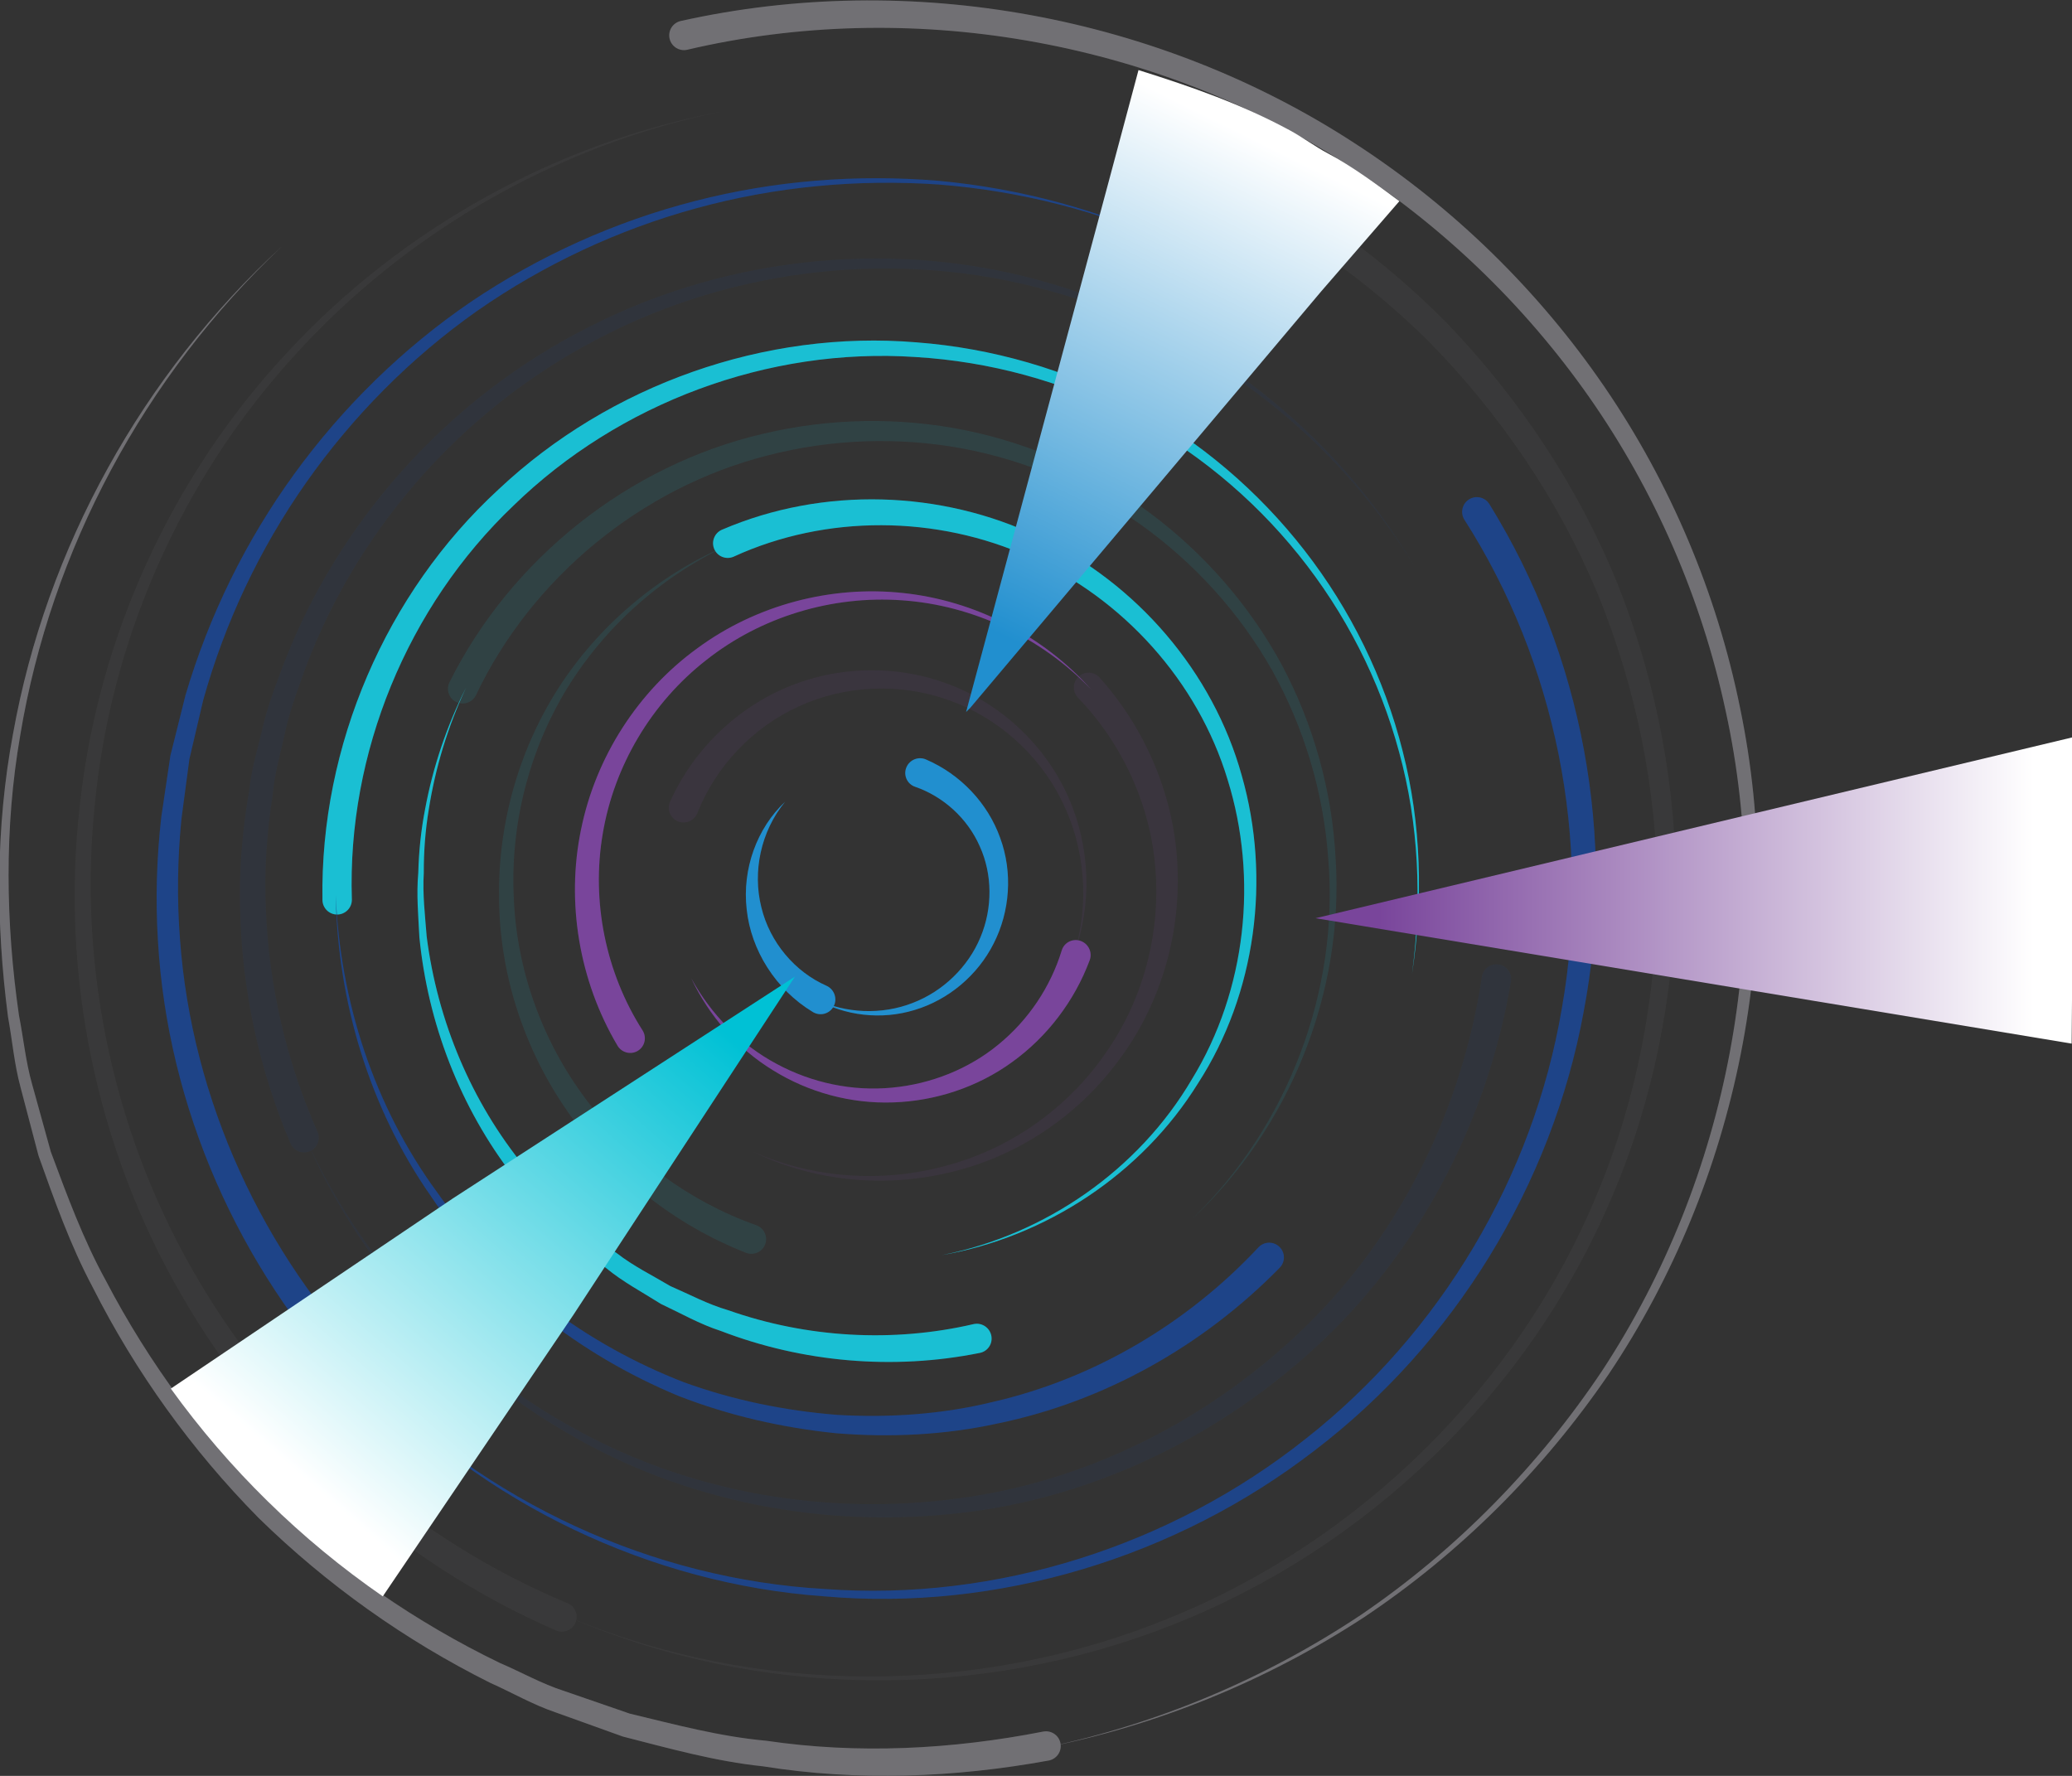 <svg xmlns="http://www.w3.org/2000/svg" xmlns:xlink="http://www.w3.org/1999/xlink" width="581" height="498" version="1.1" viewBox="0 0 581 498"><rect x="0" y="0" width="581" height="498" fill="#333333" stroke="none"/><title>Artboard</title><defs><linearGradient id="linearGradient-1" x1="58.639%" x2="29.194%" y1="7.881%" y2="95.306%"><stop offset="0%" stop-color="#FFF"/><stop offset="100%" stop-color="#218FCF"/></linearGradient><linearGradient id="linearGradient-2" x1="25.612%" x2="90.75%" y1="84.831%" y2="10.521%"><stop offset="0%" stop-color="#FFF"/><stop offset="100%" stop-color="#00C1D5"/></linearGradient><linearGradient id="linearGradient-3" x1="94.921%" x2="8.085%" y1="50%" y2="50%"><stop offset="0%" stop-color="#FFF"/><stop offset="100%" stop-color="#79459B"/></linearGradient></defs><g id="Artboard" fill="none" fill-rule="evenodd" stroke="none" stroke-width="1"><g id="icon" transform="translate(-101, -98)"><g id="Group-47" transform="translate(347.4, 347.154) scale(-1, 1) rotate(40) translate(-347.4, -347.154) translate(99.9, 101.654)"><path id="Fill-1" fill="#218FCF" d="M276.271,256.941 C280.499,248.38 280.635,237.47 276.08,228.34 C271.63,219.183 262.609,211.987 252,210 C262.754,210.587 273.35,216.65 279.653,226.229 C286.048,235.737 287.858,248.587 283.946,260.077 L283.915,260.168 C283.173,262.358 280.811,263.524 278.642,262.771 C276.472,262.022 275.315,259.639 276.062,257.446 C276.117,257.281 276.199,257.097 276.271,256.941"/><path id="Fill-3" fill="#218FCF" d="M221.358,230.194 C217.071,237.325 215.779,246.373 218.191,254.64 C220.49,262.924 226.524,270.245 234.457,274.321 C242.372,278.444 252.165,279.208 260.88,276.191 C269.615,273.233 277.128,266.485 281,257.872 C277.771,266.738 270.653,274.293 261.633,278.094 C252.65,281.955 241.933,282.007 232.693,278.02 C223.444,274.091 215.793,266.233 212.301,256.542 C208.712,246.913 209.329,235.731 214.101,226.287 C215.112,224.256 217.589,223.424 219.638,224.421 C221.681,225.42 222.524,227.878 221.52,229.907 C221.472,229.991 221.408,230.109 221.358,230.194"/><path id="Fill-5" fill="#79459B" d="M219.363,291.793 C228.291,297.59 238.997,300.721 249.816,300.594 C260.649,300.514 271.464,296.958 280.546,290.675 C289.669,284.408 296.911,275.254 301.067,264.723 C305.309,254.201 306.23,242.307 303.956,231 C306.898,242.14 306.736,254.292 303.001,265.432 C299.355,276.595 292.352,286.725 282.986,294.032 C273.665,301.361 262.102,306.01 250.097,306.837 C238.109,307.722 225.788,304.988 215.108,298.931 C213.12,297.805 212.414,295.264 213.528,293.254 C214.641,291.247 217.153,290.529 219.137,291.66 C219.205,291.697 219.299,291.755 219.363,291.793"/><path id="Fill-11" fill="#79459B" d="M323.804,233.39 C321.335,214.436 311.618,196.456 296.887,183.974 C282.226,171.452 262.799,164.638 243.353,165.344 C223.9,165.905 204.704,174.045 190.494,187.848 C176.251,201.597 167.285,220.899 166,241 C166.597,220.877 174.918,200.986 189.039,186.381 C203.104,171.739 222.72,162.498 243.146,161.203 C263.54,159.744 284.517,166.194 300.794,179.157 C317.105,192.023 328.496,211.279 331.938,232.141 C332.328,234.4 330.827,236.547 328.586,236.936 C326.345,237.331 324.215,235.819 323.83,233.562 C323.821,233.518 323.808,233.432 323.804,233.39"/><path id="Fill-13" fill="#1ABFD3" d="M218.79,148.089 C191.335,155.649 167.728,175.744 155.33,201.501 C142.802,227.156 141.558,258.413 152.954,285.032 C164.074,311.609 186.809,333.642 214.649,342.934 C242.287,352.765 274.116,349.919 300,335.646 C274.47,350.513 242.419,354.25 213.991,344.888 C185.381,336.067 161.374,314.047 149.152,286.651 C136.663,259.241 137.059,226.431 149.71,198.881 C162.219,171.252 186.891,149.094 216.427,140.199 L216.486,140.177 C218.676,139.52 220.984,140.751 221.644,142.928 C222.308,145.103 221.072,147.406 218.885,148.063 C218.858,148.071 218.812,148.08 218.79,148.089"/><path id="Fill-19" fill="#1ABFD3" d="M305.668,356.16 C326.308,345.682 343.958,329.091 355.865,308.936 C359.143,304.056 361.311,298.577 363.939,293.327 C365.859,287.789 368.284,282.385 369.5,276.613 C372.724,265.271 373.92,253.395 373.749,241.593 C373.483,217.907 366.13,194.387 353.28,174.376 C349.821,169.538 346.565,164.526 342.451,160.196 C338.633,155.615 334.469,151.334 329.94,147.452 C320.948,139.614 310.84,133.034 300,128 C310.98,132.719 321.317,139.02 330.598,146.659 C335.274,150.44 339.604,154.642 343.597,159.159 C347.888,163.42 351.33,168.399 354.98,173.215 C368.615,193.161 376.883,217.024 377.859,241.457 C378.383,253.633 377.489,265.98 374.486,277.872 C373.375,283.922 371.036,289.625 369.175,295.474 C366.601,301.037 364.468,306.849 361.193,312.061 C349.287,333.579 331.195,351.665 309.493,363.491 C307.501,364.588 305.004,363.855 303.912,361.842 C302.823,359.84 303.554,357.321 305.546,356.224 C305.574,356.211 305.638,356.173 305.668,356.16"/><path id="Fill-21" fill="#1ABFD3" d="M362.626,152.864 C337.337,120.677 298.014,99.991 256.9,97.415 C215.858,94.381 173.683,109.254 143.77,137.992 C128.75,152.217 116.657,169.567 108.608,188.705 C100.596,207.856 96.743,228.729 97.165,249.529 C97.582,270.331 102.337,291.072 111.139,310.01 C119.858,329.017 132.869,345.91 148.385,360 C132.645,346.174 119.3,329.44 110.208,310.451 C101.031,291.53 95.871,270.662 95.105,249.586 C94.326,228.512 97.885,207.218 105.743,187.541 C113.634,167.876 125.714,149.889 140.903,135.026 C171.129,105.007 214.49,88.785 257.282,91.244 C300.117,93.213 341.816,114.166 369.046,147.684 L369.078,147.725 C370.512,149.494 370.244,152.086 368.475,153.524 C366.703,154.955 364.103,154.688 362.667,152.914 C362.661,152.905 362.634,152.877 362.626,152.864"/><path id="Fill-23" fill="#1E4488" d="M230.645,391.034 C259.438,394.534 289.442,389.696 315.513,376.375 C328.637,369.912 340.599,361.184 351.272,351.126 C361.733,340.829 370.952,329.247 378.341,316.474 C392.522,290.703 399.682,260.704 397.106,231.066 C395.148,201.381 383.543,172.612 365.287,149 C384.074,172.175 396.479,200.854 399.16,230.888 C402.453,260.86 395.924,291.634 381.954,318.462 C374.668,331.763 365.449,343.928 354.872,354.818 C344.085,365.471 331.865,374.82 318.357,381.876 C291.519,396.372 260.195,402.236 229.717,399.238 C227.452,399.017 225.795,396.998 226.021,394.725 C226.242,392.457 228.259,390.794 230.526,391.021 C230.546,391.021 230.618,391.034 230.645,391.034"/><path id="Fill-29" fill="#1E4488" d="M442.408,257.575 C445.689,212.935 433.173,167.084 406.766,130.498 C400.218,121.335 392.812,112.768 384.749,104.887 L372.247,93.457 L358.677,83.301 C340.031,70.513 319.178,60.909 297.256,55.088 C275.338,49.267 252.366,47.13 229.666,49.037 C206.985,51.077 184.651,57.008 163.954,66.548 C143.242,76.064 124.22,89.195 107.759,105.051 C91.454,121.046 77.902,139.863 68,160.485 C77.589,139.721 90.882,120.643 107.028,104.321 C123.329,88.14 142.292,74.611 163.079,64.688 C183.846,54.735 206.373,48.375 229.38,45.962 C252.399,43.676 275.819,45.493 298.283,51.099 C320.756,56.703 342.26,66.209 361.595,79.047 L375.684,89.271 L388.717,100.828 C397.129,108.812 404.894,117.519 411.792,126.871 C439.605,164.21 453.384,211.546 450.662,258.118 C450.525,260.391 448.571,262.124 446.29,261.993 C444.012,261.861 442.267,259.911 442.404,257.638 C442.404,257.625 442.404,257.592 442.408,257.575"/><path id="Fill-31" fill="#1E4488" d="M55.225,271.868 C61.36,318.994 85.606,363.629 122.336,394.344 C158.74,425.362 206.928,442.227 255.012,440.67 C303.027,439.394 350.694,420.005 385.373,386.242 C420.591,353.128 442.579,306.409 446,258 C443.273,306.444 421.916,353.757 386.813,387.72 C352.265,422.323 304.163,442.795 255.162,444.791 C206.115,447.078 156.367,430.557 118.352,399.081 C80.039,367.956 54.131,322.042 47.047,273.008 C46.706,270.754 48.264,268.657 50.518,268.322 C52.775,267.982 54.876,269.539 55.216,271.786 C55.216,271.8 55.225,271.854 55.225,271.868"/><path id="Fill-37" fill="#717074" d="M364.184,456.23 C386.889,443.688 407.985,427.795 425.276,408.311 C434.489,399.056 441.961,388.36 449.707,377.885 L459.763,361.123 C463.246,355.599 465.519,349.438 468.463,343.624 C479.154,319.86 486.129,294.402 489.025,268.4 C491.463,242.354 489.834,215.96 484.189,190.395 C481.645,177.515 477.182,165.173 472.791,152.82 L464.622,134.922 C461.942,128.93 458.19,123.501 455.026,117.753 C441.233,95.51 424.428,74.846 404.297,57.86 C364.299,23.574 312.796,3.042 260,0 C312.824,2.352 364.842,22.226 405.628,56.28 C426.149,73.145 443.401,93.78 457.669,116.134 C460.952,121.903 464.82,127.372 467.619,133.405 L476.142,151.451 C480.766,163.92 485.456,176.409 488.218,189.472 C494.297,215.389 496.314,242.266 494.17,268.895 C491.564,295.479 484.779,321.622 474.125,346.143 C471.192,352.148 468.921,358.5 465.433,364.22 L455.321,381.571 C447.52,392.446 439.949,403.548 430.604,413.2 C413.055,433.483 391.514,450.179 368.195,463.457 C366.214,464.587 363.685,463.897 362.555,461.914 C361.427,459.934 362.122,457.406 364.103,456.276 C364.112,456.272 364.121,456.267 364.129,456.263 L364.184,456.23 Z"/><path id="Fill-39" fill="#717074" d="M137.424,30.818 C80.47,59.599 36.013,112.178 16.793,173.225 C7.098,203.715 3.527,236.172 6.335,268.125 C9.149,300.079 18.463,331.468 33.493,359.865 C63.335,416.943 117.043,460.829 178.898,479.446 C209.875,488.483 242.613,491.702 274.81,488.461 C306.965,484.909 338.449,475.191 367,459.816 C338.616,475.492 307.178,485.577 274.922,489.487 C242.63,493.086 209.653,490.212 178.314,481.425 C115.74,463.322 60.83,419.544 29.853,361.816 C14.252,333.094 4.414,301.208 1.197,268.611 C-2.021,236.014 1.265,202.764 10.874,171.39 C29.93,108.551 75.028,53.888 133.635,23.476 C135.655,22.415 138.154,23.186 139.213,25.205 C140.279,27.224 139.503,29.719 137.488,30.785 L137.424,30.818 Z"/></g><g id="Group-47" opacity=".112" transform="translate(347.4, 347.154) scale(-1, 1) rotate(40) translate(-347.4, -347.154) translate(99.9, 101.654)"><path id="Fill-1" fill="#218FCF" d="M276.271,256.941 C280.499,248.38 280.635,237.47 276.08,228.34 C271.63,219.183 262.609,211.987 252,210 C262.754,210.587 273.35,216.65 279.653,226.229 C286.048,235.737 287.858,248.587 283.946,260.077 L283.915,260.168 C283.173,262.358 280.811,263.524 278.642,262.771 C276.472,262.022 275.315,259.639 276.062,257.446 C276.117,257.281 276.199,257.097 276.271,256.941"/><path id="Fill-3" fill="#218FCF" d="M221.358,230.194 C217.071,237.325 215.779,246.373 218.191,254.64 C220.49,262.924 226.524,270.245 234.457,274.321 C242.372,278.444 252.165,279.208 260.88,276.191 C269.615,273.233 277.128,266.485 281,257.872 C277.771,266.738 270.653,274.293 261.633,278.094 C252.65,281.955 241.933,282.007 232.693,278.02 C223.444,274.091 215.793,266.233 212.301,256.542 C208.712,246.913 209.329,235.731 214.101,226.287 C215.112,224.256 217.589,223.424 219.638,224.421 C221.681,225.42 222.524,227.878 221.52,229.907 C221.472,229.991 221.408,230.109 221.358,230.194"/><path id="Fill-5" fill="#79459B" d="M219.363,291.793 C228.291,297.59 238.997,300.721 249.816,300.594 C260.649,300.514 271.464,296.958 280.546,290.675 C289.669,284.408 296.911,275.254 301.067,264.723 C305.309,254.201 306.23,242.307 303.956,231 C306.898,242.14 306.736,254.292 303.001,265.432 C299.355,276.595 292.352,286.725 282.986,294.032 C273.665,301.361 262.102,306.01 250.097,306.837 C238.109,307.722 225.788,304.988 215.108,298.931 C213.12,297.805 212.414,295.264 213.528,293.254 C214.641,291.247 217.153,290.529 219.137,291.66 C219.205,291.697 219.299,291.755 219.363,291.793"/><path id="Fill-7" fill="#79459B" d="M272.87,196.605 C260.603,189.939 245.622,188.15 231.886,191.955 C218.175,195.693 205.921,205.01 198.604,217.494 C191.2,229.913 188.865,245.377 192.362,259.68 C195.799,273.968 204.993,286.993 217.71,295 C204.642,287.589 194.607,274.845 190.362,260.21 C186.057,245.582 187.659,229.181 194.986,215.478 C202.211,201.736 215.025,190.889 230.092,186.017 C245.146,181.091 262.16,182.216 276.663,189.253 C278.722,190.249 279.582,192.723 278.585,194.776 C277.584,196.831 275.106,197.687 273.047,196.695 C272.989,196.669 272.921,196.631 272.87,196.605"/><path id="Fill-9" fill="#79459B" d="M170.299,240.422 C169.071,258.225 174.022,276.594 184.615,291.278 C195.124,305.995 210.806,317.137 228.546,321.786 C246.187,326.664 265.675,325.209 282.52,317.419 C299.409,309.812 313.771,296.215 322,279.273 C314.398,296.506 300.44,310.844 283.406,319.29 C266.427,327.906 246.281,330.239 227.543,325.801 C208.721,321.601 191.54,310.422 179.636,294.974 C167.629,279.559 161.401,259.729 162.045,239.999 C162.118,237.717 164.027,235.929 166.307,236.002 C168.59,236.073 170.38,237.985 170.307,240.272 C170.307,240.316 170.303,240.38 170.299,240.422"/><path id="Fill-11" fill="#79459B" d="M323.804,233.39 C321.335,214.436 311.618,196.456 296.887,183.974 C282.226,171.452 262.799,164.638 243.353,165.344 C223.9,165.905 204.704,174.045 190.494,187.848 C176.251,201.597 167.285,220.899 166,241 C166.597,220.877 174.918,200.986 189.039,186.381 C203.104,171.739 222.72,162.498 243.146,161.203 C263.54,159.744 284.517,166.194 300.794,179.157 C317.105,192.023 328.496,211.279 331.938,232.141 C332.328,234.4 330.827,236.547 328.586,236.936 C326.345,237.331 324.215,235.819 323.83,233.562 C323.821,233.518 323.808,233.432 323.804,233.39"/><path id="Fill-13" fill="#1ABFD3" d="M218.79,148.089 C191.335,155.649 167.728,175.744 155.33,201.501 C142.802,227.156 141.558,258.413 152.954,285.032 C164.074,311.609 186.809,333.642 214.649,342.934 C242.287,352.765 274.116,349.919 300,335.646 C274.47,350.513 242.419,354.25 213.991,344.888 C185.381,336.067 161.374,314.047 149.152,286.651 C136.663,259.241 137.059,226.431 149.71,198.881 C162.219,171.252 186.891,149.094 216.427,140.199 L216.486,140.177 C218.676,139.52 220.984,140.751 221.644,142.928 C222.308,145.103 221.072,147.406 218.885,148.063 C218.858,148.071 218.812,148.08 218.79,148.089"/><path id="Fill-15" fill="#1ABFD3" d="M334.513,295.751 C344.677,278.491 349.589,258.074 348.38,237.855 C347.263,217.647 339.99,197.663 327.422,181.537 C315.042,165.288 297.689,152.78 278.144,146.262 C258.587,139.797 237.045,139.265 217,144.853 C236.841,138.604 258.603,138.362 278.759,144.29 C298.9,150.265 317.223,162.509 330.641,178.963 C344.256,195.293 352.646,216.005 354.54,237.387 C356.527,258.764 352.048,280.806 341.663,299.851 C340.568,301.854 338.067,302.588 336.07,301.491 C334.075,300.396 333.346,297.886 334.436,295.883 C334.458,295.85 334.491,295.784 334.513,295.751"/><path id="Fill-17" fill="#1ABFD3" d="M299.129,131.357 C266.091,116.237 226.198,116.538 193.217,132.489 C176.74,140.359 161.926,151.873 150.249,166.01 C138.593,180.172 130.126,196.923 125.577,214.722 C121.015,232.514 120.286,251.345 123.66,269.501 C127.148,287.63 134.626,305.005 145.504,320.028 C166.895,350.448 202.561,370.43 240.058,373 C202.531,371.128 166.144,351.749 143.838,321.249 C132.505,306.188 124.526,288.6 120.61,270.098 C116.814,251.571 117.184,232.2 121.555,213.739 C125.91,195.275 134.362,177.73 146.226,162.768 C158.097,147.84 173.336,135.513 190.483,126.929 C224.795,109.558 266.928,108.337 302.486,123.815 C304.588,124.712 305.566,127.133 304.665,129.231 C303.764,131.322 301.327,132.296 299.228,131.399 C299.211,131.39 299.147,131.362 299.129,131.357"/><path id="Fill-19" fill="#1ABFD3" d="M305.668,356.16 C326.308,345.682 343.958,329.091 355.865,308.936 C359.143,304.056 361.311,298.577 363.939,293.327 C365.859,287.789 368.284,282.385 369.5,276.613 C372.724,265.271 373.92,253.395 373.749,241.593 C373.483,217.907 366.13,194.387 353.28,174.376 C349.821,169.538 346.565,164.526 342.451,160.196 C338.633,155.615 334.469,151.334 329.94,147.452 C320.948,139.614 310.84,133.034 300,128 C310.98,132.719 321.317,139.02 330.598,146.659 C335.274,150.44 339.604,154.642 343.597,159.159 C347.888,163.42 351.33,168.399 354.98,173.215 C368.615,193.161 376.883,217.024 377.859,241.457 C378.383,253.633 377.489,265.98 374.486,277.872 C373.375,283.922 371.036,289.625 369.175,295.474 C366.601,301.037 364.468,306.849 361.193,312.061 C349.287,333.579 331.195,351.665 309.493,363.491 C307.501,364.588 305.004,363.855 303.912,361.842 C302.823,359.84 303.554,357.321 305.546,356.224 C305.574,356.211 305.638,356.173 305.668,356.16"/><path id="Fill-21" fill="#1ABFD3" d="M362.626,152.864 C337.337,120.677 298.014,99.991 256.9,97.415 C215.858,94.381 173.683,109.254 143.77,137.992 C128.75,152.217 116.657,169.567 108.608,188.705 C100.596,207.856 96.743,228.729 97.165,249.529 C97.582,270.331 102.337,291.072 111.139,310.01 C119.858,329.017 132.869,345.91 148.385,360 C132.645,346.174 119.3,329.44 110.208,310.451 C101.031,291.53 95.871,270.662 95.105,249.586 C94.326,228.512 97.885,207.218 105.743,187.541 C113.634,167.876 125.714,149.889 140.903,135.026 C171.129,105.007 214.49,88.785 257.282,91.244 C300.117,93.213 341.816,114.166 369.046,147.684 L369.078,147.725 C370.512,149.494 370.244,152.086 368.475,153.524 C366.703,154.955 364.103,154.688 362.667,152.914 C362.661,152.905 362.634,152.877 362.626,152.864"/><path id="Fill-23" fill="#1E4488" d="M230.645,391.034 C259.438,394.534 289.442,389.696 315.513,376.375 C328.637,369.912 340.599,361.184 351.272,351.126 C361.733,340.829 370.952,329.247 378.341,316.474 C392.522,290.703 399.682,260.704 397.106,231.066 C395.148,201.381 383.543,172.612 365.287,149 C384.074,172.175 396.479,200.854 399.16,230.888 C402.453,260.86 395.924,291.634 381.954,318.462 C374.668,331.763 365.449,343.928 354.872,354.818 C344.085,365.471 331.865,374.82 318.357,381.876 C291.519,396.372 260.195,402.236 229.717,399.238 C227.452,399.017 225.795,396.998 226.021,394.725 C226.242,392.457 228.259,390.794 230.526,391.021 C230.546,391.021 230.618,391.034 230.645,391.034"/><path id="Fill-25" fill="#1E4488" d="M411.892,196.598 C405.954,175.982 396.053,156.481 382.848,139.467 C376.314,130.892 368.782,123.13 360.654,116.03 C356.824,112.203 352.376,109.126 348.056,105.887 C343.848,102.487 339.242,99.673 334.563,96.961 C297.49,74.703 251.681,67.335 209.186,76.725 C166.662,85.849 127.785,111.727 103.092,147.877 C78.142,183.843 67.753,229.524 74.39,273 C67.071,229.642 76.702,183.514 101.381,146.721 C125.781,109.764 164.871,82.729 208.269,72.699 C251.617,62.407 298.908,69.158 337.697,91.62 C342.59,94.353 347.407,97.205 351.835,100.656 C356.369,103.942 361.035,107.08 365.074,110.983 C373.637,118.221 381.585,126.177 388.541,135.004 C402.578,152.514 413.26,172.74 419.82,194.258 C420.484,196.436 419.256,198.743 417.07,199.408 C414.886,200.071 412.574,198.846 411.909,196.666 C411.905,196.649 411.896,196.616 411.892,196.598"/><path id="Fill-27" fill="#1E4488" d="M133.926,373.235 C161.506,397.606 196.868,413.506 233.925,416.466 C270.798,419.433 308.961,410.919 340.451,390.796 C371.901,370.892 397.361,340.953 410.559,305.769 C424.1,270.749 425.69,231.308 415.39,195 C426.35,231.108 425.545,270.808 412.498,306.49 C399.79,342.337 374.509,373.308 342.681,394.272 C310.813,415.466 271.702,425.025 233.448,422.643 C195.027,420.279 157.818,404.465 128.449,379.426 C126.714,377.942 126.509,375.34 127.987,373.602 C129.471,371.868 132.079,371.659 133.816,373.141 C133.827,373.149 133.841,373.162 133.858,373.176 L133.926,373.235 Z"/><path id="Fill-29" fill="#1E4488" d="M442.408,257.575 C445.689,212.935 433.173,167.084 406.766,130.498 C400.218,121.335 392.812,112.768 384.749,104.887 L372.247,93.457 L358.677,83.301 C340.031,70.513 319.178,60.909 297.256,55.088 C275.338,49.267 252.366,47.13 229.666,49.037 C206.985,51.077 184.651,57.008 163.954,66.548 C143.242,76.064 124.22,89.195 107.759,105.051 C91.454,121.046 77.902,139.863 68,160.485 C77.589,139.721 90.882,120.643 107.028,104.321 C123.329,88.14 142.292,74.611 163.079,64.688 C183.846,54.735 206.373,48.375 229.38,45.962 C252.399,43.676 275.819,45.493 298.283,51.099 C320.756,56.703 342.26,66.209 361.595,79.047 L375.684,89.271 L388.717,100.828 C397.129,108.812 404.894,117.519 411.792,126.871 C439.605,164.21 453.384,211.546 450.662,258.118 C450.525,260.391 448.571,262.124 446.29,261.993 C444.012,261.861 442.267,259.911 442.404,257.638 C442.404,257.625 442.404,257.592 442.408,257.575"/><path id="Fill-31" fill="#1E4488" d="M55.225,271.868 C61.36,318.994 85.606,363.629 122.336,394.344 C158.74,425.362 206.928,442.227 255.012,440.67 C303.027,439.394 350.694,420.005 385.373,386.242 C420.591,353.128 442.579,306.409 446,258 C443.273,306.444 421.916,353.757 386.813,387.72 C352.265,422.323 304.163,442.795 255.162,444.791 C206.115,447.078 156.367,430.557 118.352,399.081 C80.039,367.956 54.131,322.042 47.047,273.008 C46.706,270.754 48.264,268.657 50.518,268.322 C52.775,267.982 54.876,269.539 55.216,271.786 C55.216,271.8 55.225,271.854 55.225,271.868"/><path id="Fill-33" fill="#717074" d="M443.179,342.974 C464.418,301.943 471.912,253.945 464.418,208.178 C457.138,162.358 434.614,119.081 401.17,86.565 C368.001,53.771 323.915,32.076 277.424,25.765 C230.979,19.227 182.406,27.876 141,50.382 C182.07,27.272 230.719,17.808 277.692,23.715 C324.701,29.396 369.766,50.687 404.046,83.592 C438.585,116.199 462.359,160.145 470.535,207.148 C478.933,254.082 471.985,303.775 450.559,346.695 C449.549,348.745 447.065,349.584 445.019,348.569 C442.97,347.561 442.13,345.087 443.142,343.038 C443.149,343.024 443.171,342.983 443.179,342.974"/><path id="Fill-35" fill="#717074" d="M54.712,145.071 C41.655,170.468 33.439,198.376 30.751,226.89 C28.493,255.41 31.372,284.451 39.956,311.849 C48.721,339.164 62.689,364.849 81.136,386.935 C99.874,408.728 122.503,427.366 148.165,440.567 C199.321,467.34 261.318,472.476 316.467,454.655 C371.619,437.094 419.57,396.96 446,344.99 C420.191,397.263 372.571,438.223 317.106,456.615 C261.665,475.264 198.743,470.907 146.289,444.244 C119.98,431.1 96.639,412.361 77.21,390.278 C58.065,367.904 43.404,341.724 34.064,313.737 C24.9,285.669 21.56,255.785 23.557,226.295 C25.978,196.811 34.128,167.81 47.383,141.285 C48.399,139.246 50.878,138.416 52.917,139.437 C54.956,140.453 55.781,142.936 54.763,144.973 C54.758,144.977 54.754,144.986 54.749,144.995 L54.712,145.071 Z"/><path id="Fill-37" fill="#717074" d="M364.184,456.23 C386.889,443.688 407.985,427.795 425.276,408.311 C434.489,399.056 441.961,388.36 449.707,377.885 L459.763,361.123 C463.246,355.599 465.519,349.438 468.463,343.624 C479.154,319.86 486.129,294.402 489.025,268.4 C491.463,242.354 489.834,215.96 484.189,190.395 C481.645,177.515 477.182,165.173 472.791,152.82 L464.622,134.922 C461.942,128.93 458.19,123.501 455.026,117.753 C441.233,95.51 424.428,74.846 404.297,57.86 C364.299,23.574 312.796,3.042 260,0 C312.824,2.352 364.842,22.226 405.628,56.28 C426.149,73.145 443.401,93.78 457.669,116.134 C460.952,121.903 464.82,127.372 467.619,133.405 L476.142,151.451 C480.766,163.92 485.456,176.409 488.218,189.472 C494.297,215.389 496.314,242.266 494.17,268.895 C491.564,295.479 484.779,321.622 474.125,346.143 C471.192,352.148 468.921,358.5 465.433,364.22 L455.321,381.571 C447.52,392.446 439.949,403.548 430.604,413.2 C413.055,433.483 391.514,450.179 368.195,463.457 C366.214,464.587 363.685,463.897 362.555,461.914 C361.427,459.934 362.122,457.406 364.103,456.276 C364.112,456.272 364.121,456.267 364.129,456.263 L364.184,456.23 Z"/><path id="Fill-39" fill="#717074" d="M137.424,30.818 C80.47,59.599 36.013,112.178 16.793,173.225 C7.098,203.715 3.527,236.172 6.335,268.125 C9.149,300.079 18.463,331.468 33.493,359.865 C63.335,416.943 117.043,460.829 178.898,479.446 C209.875,488.483 242.613,491.702 274.81,488.461 C306.965,484.909 338.449,475.191 367,459.816 C338.616,475.492 307.178,485.577 274.922,489.487 C242.63,493.086 209.653,490.212 178.314,481.425 C115.74,463.322 60.83,419.544 29.853,361.816 C14.252,333.094 4.414,301.208 1.197,268.611 C-2.021,236.014 1.265,202.764 10.874,171.39 C29.93,108.551 75.028,53.888 133.635,23.476 C135.655,22.415 138.154,23.186 139.213,25.205 C140.279,27.224 139.503,29.719 137.488,30.785 L137.424,30.818 Z"/></g><path id="Fill-41" fill="url(#linearGradient-1)" d="M373.112,296.444 L391.51,274.61 L413.455,248.564 L431.6,227.029 L453.411,201.146 L471.483,179.695 L493.389,154.417 C487.138,149.763 479.992,144.514 473.337,141.002 C469.917,139.198 466.19,136.452 462.726,134.575 C449.101,127.198 435.274,122.372 420.241,117.654 L411.799,149.232 L404.519,176.313 L395.757,208.909 L388.444,236.11 L379.682,268.701 L372.325,296.064 L371.9,297.654 L373.112,296.444 Z"/><path id="Fill-43" fill="url(#linearGradient-2)" d="M228.013,434.044 L323.9,371.869 L261.779,466.732 L242.893,494.619 L227.235,517.744 L208.337,545.654 C185.337,529.762 165.229,510.036 148.9,487.399 L200.055,452.898 L228.013,434.044 Z"/><path id="Fill-45" fill="url(#linearGradient-3)" d="M470.405,355.569 C470.405,355.534 470.402,355.501 470.4,355.468 C470.402,355.501 470.405,355.534 470.405,355.569 L681.9,390.654 L682.615,304.654 L470.394,355.368 L469.9,355.481 L470.405,355.569 Z"/></g></g></svg>